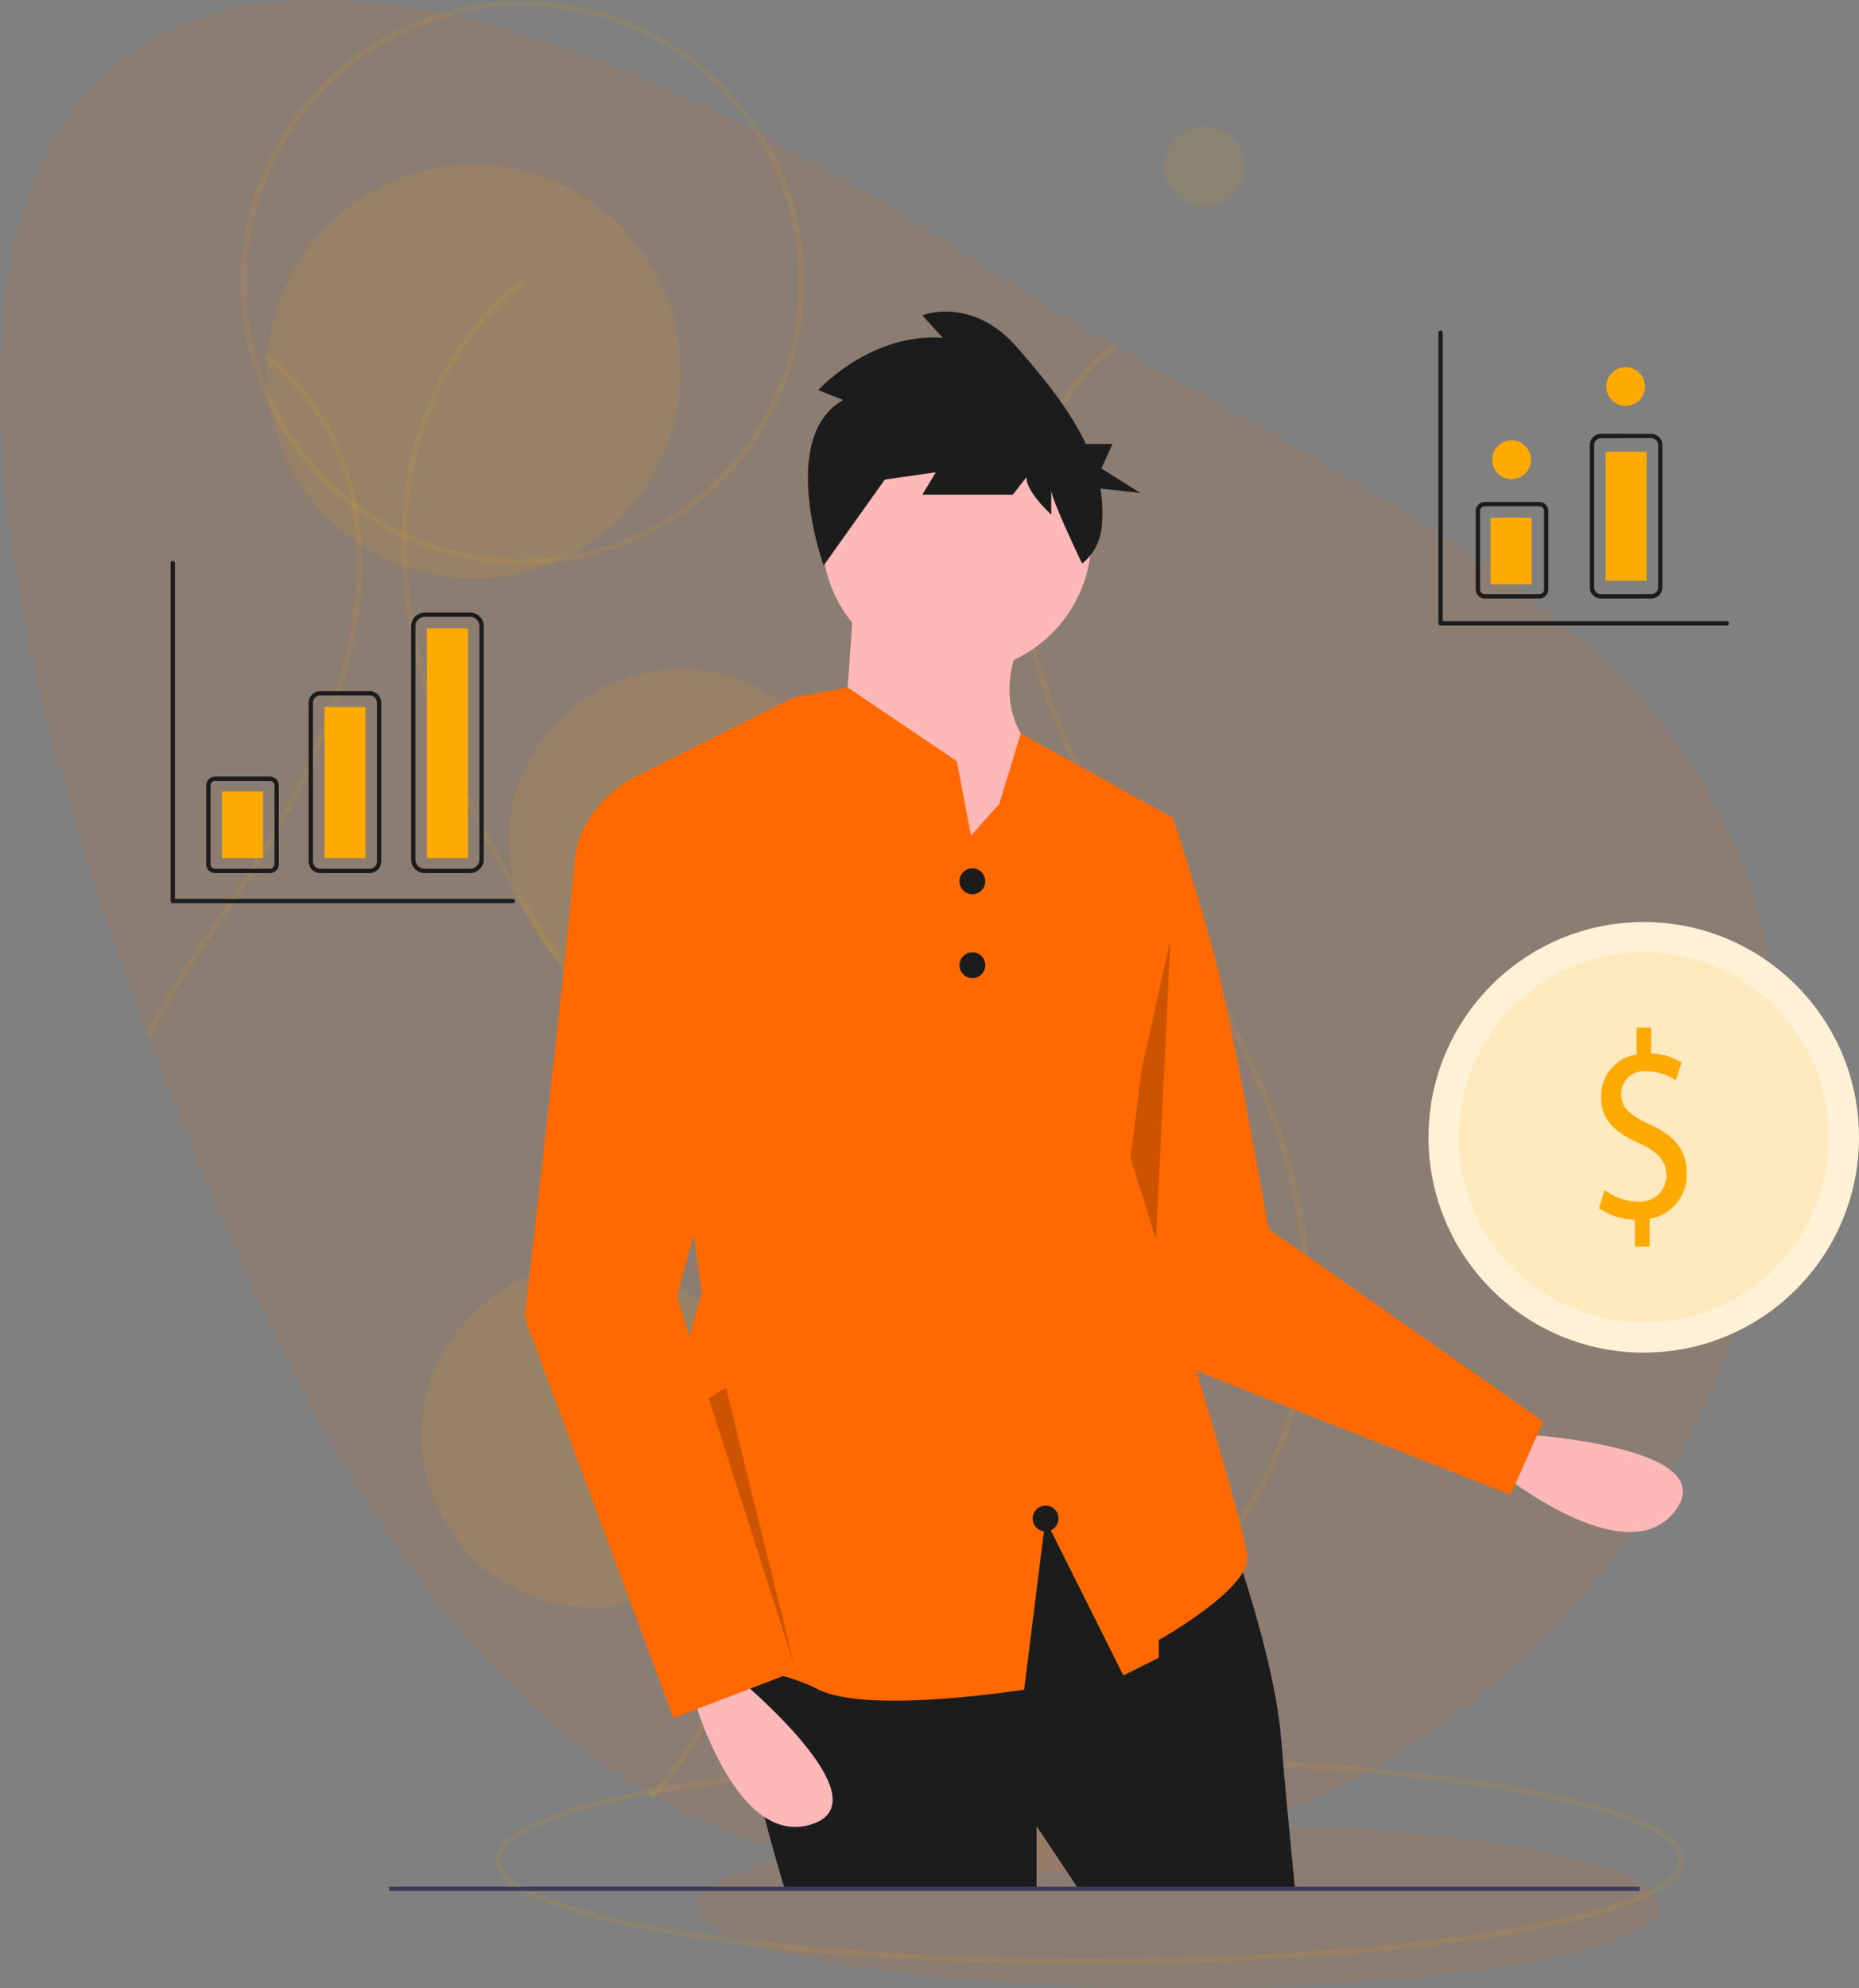 <svg xmlns="http://www.w3.org/2000/svg" width="250.615" height="267.985" viewBox="0 0 250.615 267.985">
  <rect x="0" y="0" width="250.615" height="267.985" fill="#808080" stroke="none"/>
  <g id="Grupo_182" data-name="Grupo 182" transform="translate(-51 -89)">
    <g id="undraw_unicorn_dp2f" transform="translate(51 89)">
      <ellipse id="Elipse_196" data-name="Elipse 196" cx="64.81" cy="11.119" rx="64.81" ry="11.119" transform="translate(94.187 245.747)" fill="#ff6900" opacity="0.1"/>
      <path id="Trazado_1360" data-name="Trazado 1360" d="M512.162,802.961c-44.923,0-80.112-6.168-80.112-14.042s35.19-14.042,80.112-14.042,80.112,6.168,80.112,14.042S557.085,802.961,512.162,802.961Zm0-27.364c-43.035,0-79.392,6.1-79.392,13.322s36.357,13.322,79.392,13.322,79.392-6.1,79.392-13.322S555.2,775.6,512.162,775.6Z" transform="translate(-365.227 -538.217)" fill="#fa0" opacity="0.1"/>
      <path id="Trazado_1361" data-name="Trazado 1361" d="M460.395,169.791a109.23,109.23,0,0,1-2.11,21.438q-.324,1.631-.7,3.248-.221.972-.464,1.937-.157.626-.324,1.253a109.334,109.334,0,0,1-57.436,70.088,107.315,107.315,0,0,1-14.244,5.786q-1.113.362-2.236.7h0a108.975,108.975,0,0,1-31.577,4.645q-2.3,0-4.537-.1a90.45,90.45,0,0,1-12.029-1.336c-48.856-8.829-72.789-56.939-92.53-107.656q-.735-1.885-1.444-3.745l-.346-.918C187.9,26.276,244.848-8.861,351.3,60.694,401.738,93.65,460.395,109.539,460.395,169.791Z" transform="translate(-220.597 -26)" fill="#ff6900" opacity="0.1"/>
      <path id="Trazado_1362" data-name="Trazado 1362" d="M682.2,335.04l-.5-.519c.078-.075,7.869-7.707,10.836-21.966,2.74-13.17,1.81-34.854-18.187-63.367-15.336-21.868-21.542-40.974-18.446-56.787,2.72-13.892,11.972-19.994,12.065-20.054l.39.605c-.091.059-9.1,6.017-11.753,19.61-3.047,15.609,3.121,34.522,18.333,56.212,8.9,12.685,14.818,25.108,17.6,36.922a62.064,62.064,0,0,1,.69,27.051C690.214,327.208,682.283,334.964,682.2,335.04Z" transform="translate(-517.812 -126.099)" fill="#fa0" opacity="0.1"/>
      <path id="Trazado_1363" data-name="Trazado 1363" d="M293.093,253.746a133.464,133.464,0,0,0-9.448,15.515l-.346-.918a136.568,136.568,0,0,1,9.2-15.011c15.212-21.693,21.38-40.6,18.334-56.212-2.654-13.6-11.662-19.555-11.752-19.612l.389-.6c.094.061,9.347,6.164,12.065,20.055C314.635,212.772,308.427,231.876,293.093,253.746Z" transform="translate(-263.484 -129.215)" fill="#fa0" opacity="0.1"/>
      <path id="Trazado_1364" data-name="Trazado 1364" d="M425.851,350.2l-.5-.519c.1-.095,9.921-9.713,13.664-27.687,3.457-16.6,2.289-43.923-22.9-79.849-10.527-15.01-17.706-29.193-21.337-42.152-2.967-10.589-3.6-20.433-1.867-29.258,3.417-17.448,15.029-25.108,15.146-25.183l.39.605c-.114.074-11.484,7.59-14.834,24.739-3.843,19.675,3.926,43.508,23.091,70.836,11.191,15.958,18.641,31.584,22.142,46.445a78.033,78.033,0,0,1,.868,34.01C435.914,340.356,425.951,350.1,425.851,350.2Z" transform="translate(-337.803 -107.768)" fill="#fa0" opacity="0.1"/>
      <circle id="Elipse_197" data-name="Elipse 197" cx="27.873" cy="27.873" r="27.873" transform="translate(36 22.219)" fill="#fa0" opacity="0.1"/>
      <path id="Trazado_1365" data-name="Trazado 1365" d="M361.313,102.285a37.978,37.978,0,1,1,37.978-37.978,37.978,37.978,0,0,1-37.978,37.978Zm0-75.235a37.258,37.258,0,1,0,37.258,37.258A37.258,37.258,0,0,0,361.313,27.05Z" transform="translate(-290.868 -26.225)" fill="#fa0" opacity="0.1"/>
      <circle id="Elipse_198" data-name="Elipse 198" cx="23.114" cy="23.114" r="23.114" transform="translate(68.632 90.203)" fill="#fa0" opacity="0.1"/>
      <circle id="Elipse_199" data-name="Elipse 199" cx="23.114" cy="23.114" r="23.114" transform="translate(56.848 170.424)" fill="#fa0" opacity="0.1"/>
      <circle id="Elipse_200" data-name="Elipse 200" cx="5.401" cy="5.401" r="5.401" transform="translate(156.985 17.051)" fill="#fa0" opacity="0.1"/>
    </g>
    <g id="undraw_personal_finance_tqcd" transform="translate(74 131)">
      <path id="Trazado_1088" data-name="Trazado 1088" d="M827.182,604.414s28.159,1.456,21.6,10.32-23.793-5.2-23.793-5.2Z" transform="translate(-645.894 -453.168)" fill="#ffb8b8"/>
      <path id="Trazado_1089" data-name="Trazado 1089" d="M631.518,313.448l5.732,1.433s3.343,10.03,5.732,19.105,7.165,36.3,7.165,36.3l37.03,25.951-4.417,9.88-49.33-19.442-10.986-43.137Z" transform="translate(-502.123 -246.634)" fill="#ff6900"/>
      <path id="Trazado_1090" data-name="Trazado 1090" d="M438.237,291.607,436.1,336.342l4.458,13.3L427.5,340.067Z" transform="translate(-303.449 -206.989)" opacity="0.2"/>
      <path id="Trazado_1091" data-name="Trazado 1091" d="M536.708,633.222s6.209,16.717,7.165,28.181,1.911,20.538,1.911,20.538H516.647l-5.732-8.6v8.6H477s-9.553-31.046-5.732-34.867,40.121-20.061,40.121-20.061Z" transform="translate(-394.178 -469.209)" fill="#1c1c1c"/>
      <rect id="Rectángulo_16" data-name="Rectángulo 16" width="168.594" height="0.58" transform="translate(29.453 212.297)" fill="#3f3d56"/>
      <circle id="Elipse_129" data-name="Elipse 129" cx="18.15" cy="18.15" r="18.15" transform="translate(87.841 12.364)" fill="#ffb8b8"/>
      <path id="Trazado_1092" data-name="Trazado 1092" d="M521.823,214.688,520.39,235.7l18.15,24.359,9.075-22.927s-8.12-5.254-3.344-16.24Z" transform="translate(-429.684 -176.532)" fill="#ffb8b8"/>
      <path id="Trazado_1093" data-name="Trazado 1093" d="M504.738,375.206c0,4.3-11.941,10.986-11.941,10.986v2.388l-4.776,2.388-10.507-21.015-2.864,22.924s-21.018,3.346-27.7,0-10.031-1.909-19.584-5.252,3.822-48.242,3.822-48.242l-9.553-69.257,20.87-10.435,1.1-.551,2.87-.528,4.4-.812,14.7,9.939,1.184,6.21.728,3.822,3.819-4.3,2.884-9.486,20.521,11.4-5.731,45.851S504.738,370.909,504.738,375.206Z" transform="translate(-359.582 -207.134)" fill="#ff6900"/>
      <path id="Trazado_1094" data-name="Trazado 1094" d="M454.388,713.428s21.971,17.672,11.463,21.016-16.24-18.15-16.24-18.15Z" transform="translate(-379.444 -530.548)" fill="#ffb8b8"/>
      <path id="Trazado_1095" data-name="Trazado 1095" d="M391.355,301.235l-4.776-.955s-7.165,3.821-7.642,11.463-6.687,61.137-6.687,61.137l20.061,53.973,16.24-6.209-15.762-50.629,11.941-43.943Z" transform="translate(-324.53 -237.287)" fill="#ff6900"/>
      <circle id="Elipse_130" data-name="Elipse 130" cx="1.741" cy="1.741" r="1.741" transform="translate(106.35 75.042)" fill="#1c1c1c"/>
      <circle id="Elipse_131" data-name="Elipse 131" cx="1.741" cy="1.741" r="1.741" transform="translate(106.35 86.359)" fill="#1c1c1c"/>
      <circle id="Elipse_132" data-name="Elipse 132" cx="1.741" cy="1.741" r="1.741" transform="translate(116.217 160.935)" fill="#1c1c1c"/>
      <path id="Trazado_1096" data-name="Trazado 1096" d="M508.634,95.116l-3.355-1.343s7.015-7.723,16.776-7.052L519.309,83.7s6.71-2.686,12.811,4.365c3.207,3.707,6.917,8.064,9.23,12.973h3.593l-1.5,3.3,5.249,3.3-5.387-.593a18.451,18.451,0,0,1,.146,5.477,7.087,7.087,0,0,1-2.6,4.636h0s-4.161-8.613-4.161-9.956v3.358s-3.355-3.022-3.355-5.037l-1.83,2.351h-12.2l1.83-3.022-7.015,1.007,2.745-3.694-10.862,15.253S499.788,100.153,508.634,95.116Z" transform="translate(-417.967 -83.197)" fill="#1c1c1c"/>
      <circle id="Elipse_133" data-name="Elipse 133" cx="29.018" cy="29.018" r="29.018" transform="translate(169.58 82.279)" fill="#fff1d5"/>
      <circle id="Elipse_134" data-name="Elipse 134" cx="24.955" cy="24.955" r="24.955" transform="translate(173.642 86.341)" fill="#fa0" opacity="0.1"/>
      <path id="Trazado_1097" data-name="Trazado 1097" d="M876.23,445.267v-3.632a8.434,8.434,0,0,1-4.843-1.582l.76-2.409a7.742,7.742,0,0,0,4.559,1.546,3.491,3.491,0,0,0,3.767-3.524c0-1.978-1.235-3.2-3.577-4.28-3.229-1.438-5.223-3.093-5.223-6.221a5.654,5.654,0,0,1,4.78-5.79v-3.632h1.963v3.488a7.7,7.7,0,0,1,4.115,1.259l-.792,2.374a7,7,0,0,0-3.989-1.223,3.039,3.039,0,0,0-3.356,3.093c0,1.87,1.171,2.8,3.925,4.1,3.26,1.51,4.907,3.38,4.907,6.581a6.018,6.018,0,0,1-5,6.113v3.74Z" transform="translate(-678.828 -319.244)" fill="#fa0"/>
      <path id="Trazado_1098" data-name="Trazado 1098" d="M250.005,501.273l11.606,36.253L252.325,499.8Z" transform="translate(-177.459 -354.771)" opacity="0.2"/>
      <path id="Trazado_1099" data-name="Trazado 1099" d="M232.912,312.172h-7.367a1.212,1.212,0,0,1-1.211-1.211v-10.59a1.212,1.212,0,0,1,1.211-1.211h7.367a1.212,1.212,0,0,1,1.211,1.211v10.59A1.212,1.212,0,0,1,232.912,312.172Zm-7.367-12.431a.631.631,0,0,0-.631.631v10.59a.631.631,0,0,0,.631.631h7.367a.631.631,0,0,0,.631-.631v-10.59a.631.631,0,0,0-.631-.631Z" transform="translate(-219.537 -236.492)" fill="#1c1c1c"/>
      <path id="Trazado_1100" data-name="Trazado 1100" d="M280.155,284.015H273.5a1.57,1.57,0,0,1-1.568-1.568V261.061a1.57,1.57,0,0,1,1.568-1.568h6.653a1.57,1.57,0,0,1,1.568,1.568v21.386a1.57,1.57,0,0,1-1.568,1.568ZM273.5,260.074a.989.989,0,0,0-.988.988v21.386a.989.989,0,0,0,.988.988h6.653a.989.989,0,0,0,.988-.988V261.061a.989.989,0,0,0-.988-.988Z" transform="translate(-253.324 -208.336)" fill="#1c1c1c"/>
      <path id="Trazado_1101" data-name="Trazado 1101" d="M327.5,258.112H321.36a1.827,1.827,0,0,1-1.825-1.825V224.825A1.827,1.827,0,0,1,321.36,223H327.5a1.827,1.827,0,0,1,1.825,1.825v31.462a1.827,1.827,0,0,1-1.825,1.825ZM321.36,223.58a1.246,1.246,0,0,0-1.245,1.245v31.462a1.246,1.246,0,0,0,1.245,1.245H327.5a1.246,1.246,0,0,0,1.245-1.245V224.825a1.246,1.246,0,0,0-1.245-1.245Z" transform="translate(-287.112 -182.432)" fill="#1c1c1c"/>
      <rect id="Rectángulo_17" data-name="Rectángulo 17" width="5.525" height="8.978" transform="translate(6.929 64.685)" fill="#fa0"/>
      <rect id="Rectángulo_18" data-name="Rectángulo 18" width="5.525" height="20.373" transform="translate(20.742 53.289)" fill="#fa0"/>
      <rect id="Rectángulo_19" data-name="Rectángulo 19" width="5.525" height="30.963" transform="translate(34.554 42.7)" fill="#fa0"/>
      <path id="Trazado_1102" data-name="Trazado 1102" d="M835.685,131.754H797.091a.29.29,0,0,1-.29-.29V92.29a.29.29,0,0,1,.58,0v38.884h38.3a.29.29,0,0,1,0,.58Z" transform="translate(-625.886 -89.445)" fill="#1c1c1c"/>
      <path id="Trazado_1103" data-name="Trazado 1103" d="M253.94,245.138H208.091a.29.29,0,0,1-.29-.29V199.29a.29.29,0,1,1,.58,0v45.268H253.94a.29.29,0,1,1,0,.58Z" transform="translate(-207.801 -165.396)" fill="#1c1c1c"/>
      <path id="Trazado_1104" data-name="Trazado 1104" d="M822.717,184.639H815.35a1.212,1.212,0,0,1-1.211-1.211v-10.59a1.212,1.212,0,0,1,1.211-1.211h7.367a1.212,1.212,0,0,1,1.211,1.211v10.59A1.212,1.212,0,0,1,822.717,184.639Zm-7.367-12.431a.632.632,0,0,0-.631.631v10.59a.632.632,0,0,0,.631.631h7.367a.631.631,0,0,0,.631-.631v-10.59a.631.631,0,0,0-.631-.631Z" transform="translate(-638.193 -145.967)" fill="#1c1c1c"/>
      <path id="Trazado_1105" data-name="Trazado 1105" d="M875.424,162.189h-6.78a1.506,1.506,0,0,1-1.5-1.5V141.5a1.506,1.506,0,0,1,1.5-1.5h6.78a1.506,1.506,0,0,1,1.5,1.5v19.181a1.506,1.506,0,0,1-1.5,1.5Zm-6.78-21.609a.925.925,0,0,0-.924.924v19.181a.925.925,0,0,0,.924.924h6.78a.925.925,0,0,0,.924-.924V141.5a.925.925,0,0,0-.924-.924Z" transform="translate(-675.813 -123.517)" fill="#1c1c1c"/>
      <rect id="Rectángulo_20" data-name="Rectángulo 20" width="5.525" height="8.978" transform="translate(177.946 27.778)" fill="#fa0"/>
      <rect id="Rectángulo_21" data-name="Rectángulo 21" width="5.525" height="17.371" transform="translate(193.458 18.892)" fill="#fa0"/>
      <circle id="Elipse_135" data-name="Elipse 135" cx="2.612" cy="2.612" r="2.612" transform="translate(178.17 17.354)" fill="#fa0"/>
      <circle id="Elipse_136" data-name="Elipse 136" cx="2.612" cy="2.612" r="2.612" transform="translate(193.549 7.488)" fill="#fa0"/>
    </g>
  </g>
</svg>
